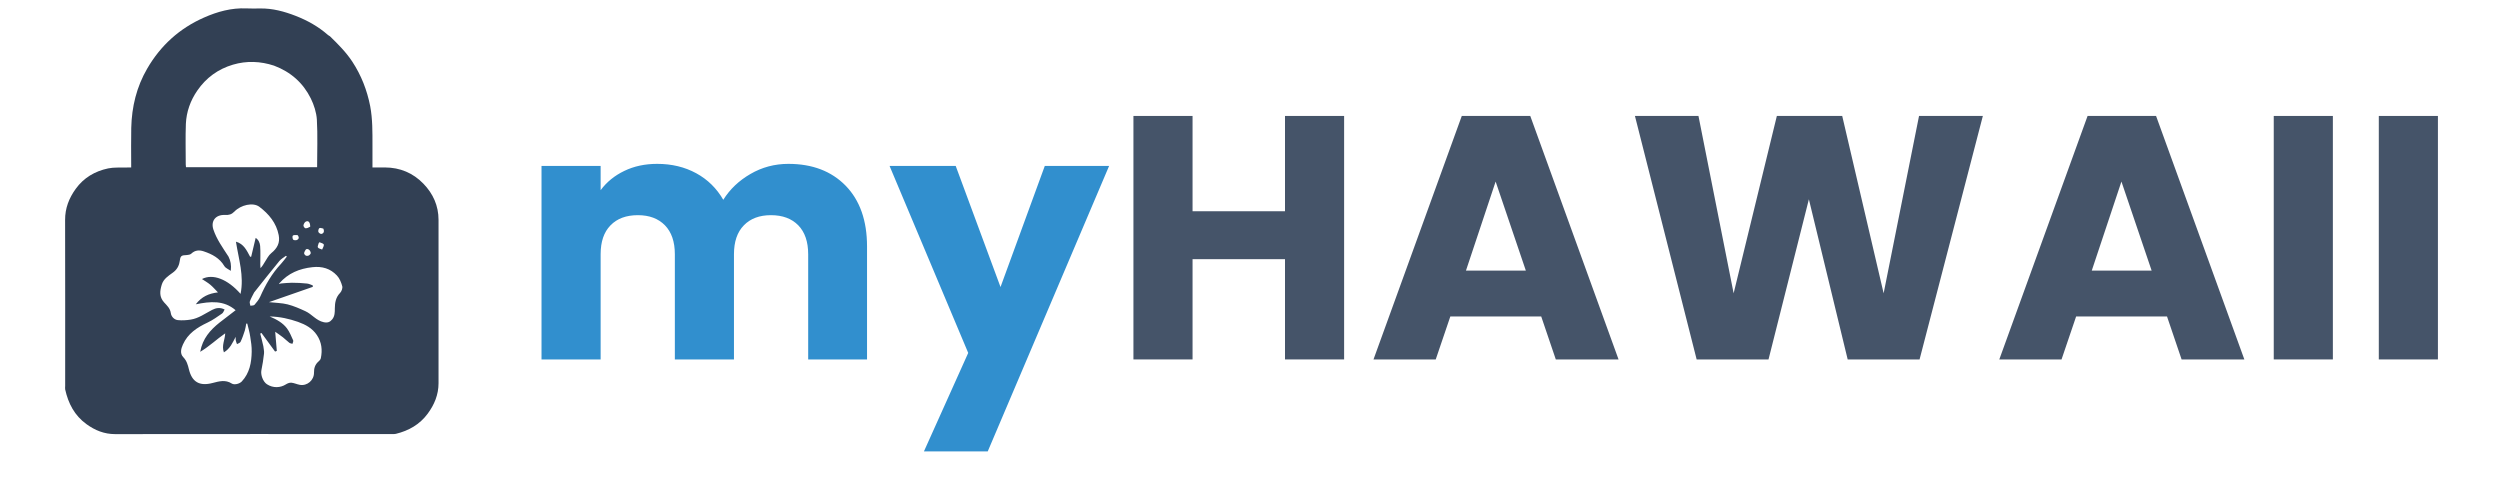 <svg xmlns="http://www.w3.org/2000/svg" xmlns:xlink="http://www.w3.org/1999/xlink" width="200" zoomAndPan="magnify" viewBox="0 0 150 30" height="40" preserveAspectRatio="xMidYMid meet" version="1.0"><defs><g/><clipPath id="fb06a55b4e"><path d="M 3.434 0 L 26.66 0 L 26.66 26.129 L 3.434 26.129 Z M 3.434 0 " clip-rule="nonzero"/></clipPath></defs><g clip-path="url(#fb06a55b4e)"><path fill="none" d="M 17.184 26.504 C 12.051 26.504 6.945 26.504 1.836 26.504 C 1.836 17.684 1.836 8.867 1.836 0.047 C 10.668 0.047 19.504 0.047 28.34 0.047 C 28.34 8.867 28.34 17.684 28.34 26.504 C 24.629 26.504 20.918 26.504 17.184 26.504 M 19.785 2.164 C 19.746 2.141 19.703 2.125 19.672 2.094 C 19.102 1.594 18.445 1.227 17.742 0.953 C 17.059 0.688 16.355 0.496 15.609 0.508 C 15.332 0.512 15.055 0.516 14.781 0.504 C 13.883 0.465 13.043 0.699 12.238 1.055 C 10.777 1.699 9.645 2.719 8.836 4.109 C 8.191 5.215 7.906 6.406 7.875 7.672 C 7.859 8.383 7.871 9.098 7.871 9.812 C 7.871 9.887 7.871 9.961 7.871 10.047 C 7.75 10.047 7.652 10.047 7.555 10.051 C 7.199 10.062 6.832 10.031 6.484 10.105 C 5.695 10.273 5.023 10.664 4.543 11.332 C 4.141 11.887 3.902 12.496 3.906 13.199 C 3.914 16.52 3.91 19.836 3.91 23.156 C 3.91 23.223 3.898 23.297 3.91 23.363 C 4.094 24.203 4.473 24.934 5.188 25.449 C 5.699 25.82 6.254 26.047 6.906 26.047 C 12.445 26.039 17.984 26.043 23.52 26.043 C 23.598 26.043 23.676 26.051 23.75 26.031 C 24.52 25.844 25.176 25.473 25.656 24.828 C 26.059 24.285 26.312 23.684 26.312 22.992 C 26.309 19.727 26.309 16.461 26.312 13.195 C 26.312 12.34 25.984 11.621 25.406 11.023 C 24.785 10.379 24.004 10.051 23.098 10.047 C 22.848 10.047 22.598 10.047 22.348 10.047 C 22.348 9.586 22.344 9.156 22.348 8.727 C 22.348 7.938 22.359 7.148 22.211 6.367 C 22.023 5.41 21.676 4.52 21.141 3.703 C 20.77 3.137 20.293 2.66 19.785 2.164 Z M 19.785 2.164 " fill-opacity="1" fill-rule="nonzero"/><path fill="#324054" d="M 19.797 2.176 C 20.293 2.66 20.77 3.137 21.141 3.703 C 21.676 4.52 22.023 5.41 22.211 6.367 C 22.359 7.148 22.348 7.938 22.348 8.727 C 22.344 9.156 22.348 9.586 22.348 10.047 C 22.598 10.047 22.848 10.047 23.098 10.047 C 24.004 10.051 24.785 10.379 25.406 11.023 C 25.984 11.621 26.312 12.34 26.312 13.195 C 26.309 16.461 26.309 19.727 26.312 22.992 C 26.312 23.684 26.059 24.285 25.656 24.828 C 25.176 25.473 24.52 25.844 23.75 26.031 C 23.676 26.051 23.598 26.043 23.52 26.043 C 17.984 26.043 12.445 26.039 6.906 26.047 C 6.254 26.047 5.699 25.82 5.188 25.449 C 4.473 24.934 4.094 24.203 3.91 23.363 C 3.898 23.297 3.91 23.223 3.91 23.156 C 3.91 19.836 3.914 16.52 3.906 13.199 C 3.902 12.496 4.141 11.887 4.543 11.332 C 5.023 10.664 5.695 10.273 6.484 10.105 C 6.832 10.031 7.199 10.062 7.555 10.051 C 7.652 10.047 7.75 10.047 7.871 10.047 C 7.871 9.961 7.871 9.887 7.871 9.812 C 7.871 9.098 7.859 8.383 7.875 7.672 C 7.906 6.406 8.191 5.215 8.836 4.109 C 9.645 2.719 10.777 1.699 12.238 1.055 C 13.043 0.699 13.883 0.465 14.781 0.504 C 15.055 0.516 15.332 0.512 15.609 0.508 C 16.355 0.496 17.059 0.688 17.742 0.953 C 18.445 1.227 19.102 1.594 19.672 2.094 C 19.703 2.125 19.746 2.141 19.797 2.176 M 16.859 17.008 C 17.078 16.992 17.293 16.965 17.512 16.965 C 17.816 16.965 18.117 16.98 18.418 17.012 C 18.535 17.023 18.648 17.082 18.762 17.121 C 18.766 17.152 18.766 17.184 18.77 17.211 C 17.91 17.512 17.047 17.812 16.137 18.129 C 16.555 18.176 16.914 18.176 17.254 18.262 C 17.621 18.355 17.977 18.512 18.324 18.672 C 18.711 18.848 18.969 19.234 19.422 19.332 C 19.656 19.383 19.801 19.324 19.934 19.16 C 20.09 18.969 20.09 18.734 20.09 18.5 C 20.094 18.16 20.145 17.84 20.406 17.574 C 20.496 17.48 20.566 17.289 20.535 17.172 C 20.473 16.945 20.375 16.699 20.215 16.531 C 19.824 16.113 19.332 15.965 18.742 16.031 C 17.965 16.117 17.297 16.387 16.758 17 C 16.754 17.016 16.746 17.031 16.742 17.047 C 16.766 17.035 16.793 17.023 16.859 17.008 M 16.441 3.938 C 15.629 3.672 14.801 3.637 13.98 3.879 C 13.09 4.141 12.367 4.664 11.836 5.438 C 11.422 6.039 11.184 6.711 11.152 7.434 C 11.121 8.246 11.145 9.062 11.145 9.875 C 11.145 9.934 11.156 9.988 11.16 10.031 C 13.809 10.031 16.438 10.031 19.027 10.031 C 19.027 9.07 19.066 8.121 19.012 7.176 C 18.984 6.746 18.84 6.297 18.648 5.906 C 18.188 4.98 17.457 4.32 16.441 3.938 M 13.711 15.398 C 13.836 15.645 13.887 15.898 13.848 16.25 C 13.691 16.141 13.531 16.082 13.465 15.973 C 13.18 15.484 12.727 15.25 12.227 15.082 C 11.953 14.988 11.699 15.008 11.477 15.219 C 11.418 15.273 11.312 15.297 11.227 15.301 C 10.859 15.316 10.828 15.344 10.777 15.699 C 10.734 15.98 10.594 16.199 10.363 16.363 C 10.094 16.559 9.809 16.734 9.703 17.086 C 9.59 17.465 9.547 17.809 9.844 18.141 C 10.012 18.328 10.211 18.496 10.25 18.793 C 10.277 18.992 10.449 19.184 10.672 19.207 C 10.926 19.234 11.188 19.215 11.441 19.176 C 11.918 19.102 12.305 18.812 12.727 18.594 C 12.953 18.477 13.199 18.426 13.477 18.57 C 13.426 18.656 13.395 18.762 13.324 18.812 C 13.043 19.004 12.766 19.207 12.457 19.352 C 11.828 19.648 11.266 20.012 10.973 20.676 C 10.859 20.926 10.789 21.215 10.996 21.43 C 11.203 21.645 11.27 21.891 11.336 22.164 C 11.52 22.918 11.969 23.188 12.762 22.977 C 13.145 22.879 13.523 22.766 13.906 23.012 C 14.066 23.113 14.375 23.027 14.508 22.887 C 14.977 22.383 15.09 21.758 15.102 21.105 C 15.109 20.801 15.062 20.492 15.012 20.188 C 14.973 19.926 14.898 19.672 14.836 19.414 C 14.816 19.414 14.793 19.418 14.773 19.418 C 14.746 19.555 14.734 19.695 14.691 19.828 C 14.617 20.059 14.539 20.289 14.434 20.508 C 14.406 20.574 14.293 20.602 14.219 20.648 C 14.195 20.574 14.16 20.5 14.145 20.422 C 14.133 20.355 14.141 20.281 14.141 20.207 C 13.957 20.559 13.809 20.918 13.434 21.141 C 13.281 20.73 13.504 20.375 13.512 20 C 13.008 20.348 12.574 20.773 12.012 21.109 C 12.156 20.309 12.617 19.801 13.168 19.359 C 13.492 19.105 13.82 18.859 14.137 18.613 C 13.43 18.004 12.617 18.082 11.746 18.258 C 12.098 17.801 12.52 17.609 13.078 17.543 C 12.906 17.371 12.777 17.215 12.621 17.086 C 12.473 16.961 12.301 16.863 12.117 16.742 C 12.77 16.402 13.66 16.75 14.434 17.633 C 14.652 16.547 14.32 15.551 14.156 14.5 C 14.633 14.633 14.805 15.031 15.008 15.406 C 15.027 15.406 15.051 15.406 15.07 15.406 C 15.16 15.035 15.246 14.668 15.34 14.273 C 15.516 14.387 15.594 14.578 15.609 14.758 C 15.637 15.133 15.617 15.508 15.617 15.887 C 15.617 15.953 15.625 16.02 15.629 16.09 C 15.754 15.965 15.816 15.832 15.895 15.711 C 16.012 15.531 16.113 15.32 16.273 15.191 C 16.633 14.902 16.812 14.574 16.723 14.109 C 16.582 13.375 16.129 12.836 15.559 12.406 C 15.18 12.125 14.449 12.293 14.059 12.699 C 13.895 12.867 13.734 12.91 13.5 12.898 C 12.941 12.871 12.637 13.254 12.801 13.766 C 12.996 14.355 13.359 14.855 13.711 15.398 M 15.801 20.773 C 15.816 20.922 15.859 21.074 15.84 21.223 C 15.805 21.555 15.75 21.887 15.684 22.215 C 15.629 22.488 15.777 22.898 16.016 23.055 C 16.391 23.301 16.836 23.266 17.148 23.066 C 17.242 23.004 17.371 22.953 17.477 22.961 C 17.648 22.977 17.816 23.059 17.988 23.09 C 18.43 23.172 18.848 22.812 18.84 22.355 C 18.836 22.09 18.906 21.867 19.109 21.691 C 19.172 21.641 19.234 21.566 19.25 21.492 C 19.352 21 19.301 20.531 19.012 20.102 C 18.734 19.688 18.328 19.473 17.879 19.312 C 17.348 19.129 16.809 19 16.18 18.988 C 16.613 19.172 16.969 19.375 17.215 19.699 C 17.375 19.914 17.48 20.176 17.59 20.422 C 17.617 20.473 17.562 20.559 17.547 20.629 C 17.484 20.609 17.406 20.605 17.359 20.566 C 17.227 20.465 17.109 20.344 16.98 20.242 C 16.82 20.117 16.652 20.004 16.512 19.906 C 16.543 20.301 16.574 20.676 16.609 21.055 C 16.574 21.066 16.539 21.082 16.504 21.094 C 16.23 20.723 15.961 20.348 15.688 19.977 C 15.66 19.988 15.637 20.004 15.613 20.016 C 15.676 20.254 15.738 20.492 15.801 20.773 M 15.25 17.547 C 15.16 17.723 15.059 17.898 14.992 18.082 C 14.965 18.156 15.008 18.258 15.023 18.344 C 15.105 18.328 15.223 18.34 15.27 18.289 C 15.398 18.141 15.531 17.98 15.613 17.801 C 15.93 17.082 16.316 16.41 16.859 15.832 C 16.984 15.695 17.094 15.543 17.211 15.395 C 17.191 15.379 17.176 15.363 17.156 15.348 C 17.023 15.449 16.867 15.535 16.762 15.66 C 16.258 16.273 15.766 16.898 15.25 17.547 M 18.613 13.602 C 18.613 13.336 18.504 13.211 18.34 13.301 C 18.273 13.34 18.219 13.445 18.207 13.523 C 18.199 13.578 18.277 13.688 18.324 13.695 C 18.414 13.707 18.508 13.66 18.613 13.602 M 19.172 14.535 C 19.156 14.551 19.133 14.562 19.125 14.582 C 19.102 14.672 19.039 14.789 19.074 14.848 C 19.113 14.914 19.238 14.934 19.328 14.973 C 19.367 14.871 19.441 14.77 19.43 14.68 C 19.418 14.617 19.285 14.574 19.172 14.535 M 18.242 15.188 C 18.273 15.32 18.371 15.379 18.492 15.344 C 18.559 15.324 18.645 15.238 18.645 15.184 C 18.645 15.109 18.586 15.004 18.523 14.969 C 18.348 14.875 18.301 15.031 18.242 15.188 M 17.848 14.102 C 17.754 14.109 17.641 14.086 17.574 14.133 C 17.535 14.16 17.543 14.324 17.59 14.379 C 17.629 14.422 17.766 14.426 17.828 14.395 C 17.934 14.34 17.969 14.234 17.848 14.102 M 19.398 13.715 C 19.316 13.703 19.211 13.652 19.164 13.688 C 19.113 13.723 19.082 13.848 19.102 13.914 C 19.121 13.973 19.238 14.051 19.289 14.035 C 19.43 14 19.473 13.883 19.398 13.715 Z M 19.398 13.715 " fill-opacity="1" fill-rule="nonzero"/></g><path fill="none" d="M 16.457 3.949 C 17.457 4.32 18.188 4.98 18.648 5.906 C 18.84 6.297 18.984 6.746 19.012 7.176 C 19.066 8.121 19.027 9.07 19.027 10.031 C 16.438 10.031 13.809 10.031 11.16 10.031 C 11.156 9.988 11.145 9.934 11.145 9.875 C 11.145 9.062 11.121 8.246 11.152 7.434 C 11.184 6.711 11.422 6.039 11.836 5.438 C 12.367 4.664 13.09 4.141 13.98 3.879 C 14.801 3.637 15.629 3.672 16.457 3.949 Z M 16.457 3.949 " fill-opacity="1" fill-rule="nonzero"/><path fill="none" d="M 13.695 15.387 C 13.359 14.855 12.996 14.355 12.801 13.766 C 12.637 13.254 12.941 12.871 13.5 12.898 C 13.734 12.91 13.895 12.867 14.059 12.699 C 14.449 12.293 15.18 12.125 15.559 12.406 C 16.129 12.836 16.582 13.375 16.723 14.109 C 16.812 14.574 16.633 14.902 16.273 15.191 C 16.113 15.32 16.012 15.531 15.895 15.711 C 15.816 15.832 15.754 15.965 15.629 16.09 C 15.625 16.02 15.617 15.953 15.617 15.887 C 15.617 15.508 15.637 15.133 15.609 14.758 C 15.594 14.578 15.516 14.387 15.34 14.273 C 15.246 14.668 15.16 15.035 15.07 15.406 C 15.051 15.406 15.027 15.406 15.008 15.406 C 14.805 15.031 14.633 14.633 14.156 14.5 C 14.32 15.551 14.652 16.547 14.434 17.633 C 13.66 16.75 12.77 16.402 12.117 16.742 C 12.301 16.863 12.473 16.961 12.621 17.086 C 12.777 17.215 12.906 17.371 13.078 17.543 C 12.52 17.609 12.098 17.801 11.746 18.258 C 12.617 18.082 13.43 18.004 14.137 18.613 C 13.82 18.859 13.492 19.105 13.168 19.359 C 12.617 19.801 12.156 20.309 12.012 21.109 C 12.574 20.773 13.008 20.348 13.512 20 C 13.504 20.375 13.281 20.73 13.434 21.141 C 13.809 20.918 13.957 20.559 14.141 20.207 C 14.141 20.281 14.133 20.355 14.145 20.422 C 14.16 20.5 14.195 20.574 14.219 20.648 C 14.293 20.602 14.406 20.574 14.434 20.508 C 14.539 20.289 14.617 20.059 14.691 19.828 C 14.734 19.695 14.746 19.555 14.773 19.418 C 14.793 19.418 14.816 19.414 14.836 19.414 C 14.898 19.672 14.973 19.926 15.012 20.188 C 15.062 20.492 15.109 20.801 15.102 21.105 C 15.09 21.758 14.977 22.383 14.508 22.887 C 14.375 23.027 14.066 23.113 13.906 23.012 C 13.523 22.766 13.145 22.879 12.762 22.977 C 11.969 23.188 11.52 22.918 11.336 22.164 C 11.27 21.891 11.203 21.645 10.996 21.43 C 10.789 21.215 10.859 20.926 10.973 20.676 C 11.266 20.012 11.828 19.648 12.457 19.352 C 12.766 19.207 13.043 19.004 13.324 18.812 C 13.395 18.762 13.426 18.656 13.477 18.57 C 13.199 18.426 12.953 18.477 12.727 18.594 C 12.305 18.812 11.918 19.102 11.441 19.176 C 11.188 19.215 10.926 19.234 10.672 19.207 C 10.449 19.184 10.277 18.992 10.25 18.793 C 10.211 18.496 10.012 18.328 9.844 18.141 C 9.547 17.809 9.59 17.465 9.703 17.086 C 9.809 16.734 10.094 16.559 10.363 16.363 C 10.594 16.199 10.734 15.98 10.777 15.699 C 10.828 15.344 10.859 15.316 11.227 15.301 C 11.312 15.297 11.418 15.273 11.477 15.219 C 11.699 15.008 11.953 14.988 12.227 15.082 C 12.727 15.25 13.18 15.484 13.465 15.973 C 13.531 16.082 13.691 16.141 13.848 16.25 C 13.887 15.898 13.836 15.645 13.695 15.387 Z M 13.695 15.387 " fill-opacity="1" fill-rule="nonzero"/><path fill="none" d="M 15.801 20.754 C 15.738 20.492 15.676 20.254 15.613 20.016 C 15.637 20.004 15.66 19.988 15.688 19.977 C 15.961 20.348 16.23 20.723 16.504 21.094 C 16.539 21.082 16.574 21.066 16.609 21.055 C 16.574 20.676 16.543 20.301 16.512 19.906 C 16.652 20.004 16.82 20.117 16.98 20.242 C 17.109 20.344 17.227 20.465 17.359 20.566 C 17.406 20.605 17.484 20.609 17.547 20.629 C 17.562 20.559 17.617 20.473 17.59 20.422 C 17.48 20.176 17.375 19.914 17.215 19.699 C 16.969 19.375 16.613 19.172 16.18 18.988 C 16.809 19 17.348 19.129 17.879 19.312 C 18.328 19.473 18.734 19.688 19.012 20.102 C 19.301 20.531 19.352 21 19.25 21.492 C 19.234 21.566 19.172 21.641 19.109 21.691 C 18.906 21.867 18.836 22.09 18.84 22.355 C 18.848 22.812 18.43 23.172 17.988 23.09 C 17.816 23.059 17.648 22.977 17.477 22.961 C 17.371 22.953 17.242 23.004 17.148 23.066 C 16.836 23.266 16.391 23.301 16.016 23.055 C 15.777 22.898 15.629 22.488 15.684 22.215 C 15.75 21.887 15.805 21.555 15.84 21.223 C 15.859 21.074 15.816 20.922 15.801 20.754 Z M 15.801 20.754 " fill-opacity="1" fill-rule="nonzero"/><path fill="none" d="M 16.777 16.98 C 17.297 16.387 17.965 16.117 18.742 16.031 C 19.332 15.965 19.824 16.113 20.215 16.531 C 20.375 16.699 20.473 16.945 20.535 17.172 C 20.566 17.289 20.496 17.48 20.406 17.574 C 20.145 17.84 20.094 18.16 20.09 18.5 C 20.09 18.734 20.09 18.969 19.934 19.16 C 19.801 19.324 19.656 19.383 19.422 19.332 C 18.969 19.234 18.711 18.848 18.324 18.672 C 17.977 18.512 17.621 18.355 17.254 18.262 C 16.914 18.176 16.555 18.176 16.137 18.129 C 17.047 17.812 17.91 17.512 18.77 17.211 C 18.766 17.184 18.766 17.152 18.762 17.121 C 18.648 17.082 18.535 17.023 18.418 17.012 C 18.117 16.98 17.816 16.965 17.512 16.965 C 17.293 16.965 17.078 16.992 16.828 17.004 C 16.793 16.992 16.785 16.988 16.777 16.98 Z M 16.777 16.98 " fill-opacity="1" fill-rule="nonzero"/><path fill="none" d="M 15.258 17.531 C 15.766 16.898 16.258 16.273 16.762 15.66 C 16.867 15.535 17.023 15.449 17.156 15.348 C 17.176 15.363 17.191 15.379 17.211 15.395 C 17.094 15.543 16.984 15.695 16.859 15.832 C 16.316 16.41 15.93 17.082 15.613 17.801 C 15.531 17.98 15.398 18.141 15.27 18.289 C 15.223 18.34 15.105 18.328 15.023 18.344 C 15.008 18.258 14.965 18.156 14.992 18.082 C 15.059 17.898 15.16 17.723 15.258 17.531 Z M 15.258 17.531 " fill-opacity="1" fill-rule="nonzero"/><path fill="none" d="M 18.605 13.617 C 18.508 13.66 18.414 13.707 18.324 13.695 C 18.277 13.688 18.199 13.578 18.207 13.523 C 18.219 13.445 18.273 13.34 18.34 13.301 C 18.504 13.211 18.613 13.336 18.605 13.617 Z M 18.605 13.617 " fill-opacity="1" fill-rule="nonzero"/><path fill="none" d="M 19.191 14.527 C 19.285 14.574 19.418 14.617 19.43 14.68 C 19.441 14.77 19.367 14.871 19.328 14.973 C 19.238 14.934 19.113 14.914 19.074 14.848 C 19.039 14.789 19.102 14.672 19.125 14.582 C 19.133 14.562 19.156 14.551 19.191 14.527 Z M 19.191 14.527 " fill-opacity="1" fill-rule="nonzero"/><path fill="none" d="M 18.242 15.168 C 18.301 15.031 18.348 14.875 18.523 14.969 C 18.586 15.004 18.645 15.109 18.645 15.184 C 18.645 15.238 18.559 15.324 18.492 15.344 C 18.371 15.379 18.273 15.32 18.242 15.168 Z M 18.242 15.168 " fill-opacity="1" fill-rule="nonzero"/><path fill="none" d="M 17.863 14.117 C 17.969 14.234 17.934 14.34 17.828 14.395 C 17.766 14.426 17.629 14.422 17.59 14.379 C 17.543 14.324 17.535 14.16 17.574 14.133 C 17.641 14.086 17.754 14.109 17.863 14.117 Z M 17.863 14.117 " fill-opacity="1" fill-rule="nonzero"/><path fill="none" d="M 19.41 13.727 C 19.473 13.883 19.43 14 19.289 14.035 C 19.238 14.051 19.121 13.973 19.102 13.914 C 19.082 13.848 19.113 13.723 19.164 13.688 C 19.211 13.652 19.316 13.703 19.41 13.727 Z M 19.41 13.727 " fill-opacity="1" fill-rule="nonzero"/><path fill="none" d="M 16.809 17.004 C 16.793 17.023 16.766 17.035 16.742 17.047 C 16.746 17.031 16.754 17.016 16.77 16.992 C 16.785 16.988 16.793 16.992 16.809 17.004 Z M 16.809 17.004 " fill-opacity="1" fill-rule="nonzero"/><g fill="#318fce" fill-opacity="1"><g transform="translate(31.194, 21.566)"><g><path d="M 16.109 -11.734 C 17.547 -11.734 18.691 -11.297 19.547 -10.422 C 20.398 -9.547 20.828 -8.332 20.828 -6.781 L 20.828 0 L 17.297 0 L 17.297 -6.312 C 17.297 -7.062 17.098 -7.641 16.703 -8.047 C 16.305 -8.453 15.758 -8.656 15.062 -8.656 C 14.375 -8.656 13.832 -8.453 13.438 -8.047 C 13.039 -7.641 12.844 -7.062 12.844 -6.312 L 12.844 0 L 9.297 0 L 9.297 -6.312 C 9.297 -7.062 9.098 -7.641 8.703 -8.047 C 8.305 -8.453 7.766 -8.656 7.078 -8.656 C 6.379 -8.656 5.832 -8.453 5.438 -8.047 C 5.039 -7.641 4.844 -7.062 4.844 -6.312 L 4.844 0 L 1.297 0 L 1.297 -11.609 L 4.844 -11.609 L 4.844 -10.156 C 5.207 -10.645 5.68 -11.031 6.266 -11.312 C 6.848 -11.594 7.504 -11.734 8.234 -11.734 C 9.109 -11.734 9.891 -11.547 10.578 -11.172 C 11.266 -10.797 11.805 -10.266 12.203 -9.578 C 12.598 -10.211 13.141 -10.727 13.828 -11.125 C 14.523 -11.531 15.285 -11.734 16.109 -11.734 Z M 16.109 -11.734 "/></g></g></g><g fill="#318fce" fill-opacity="1"><g transform="translate(53.39, 21.566)"><g><path d="M 13.156 -11.609 L 5.875 5.516 L 2.047 5.516 L 4.703 -0.391 L -0.016 -11.609 L 3.953 -11.609 L 6.641 -4.344 L 9.297 -11.609 Z M 13.156 -11.609 "/></g></g></g><g fill="#455469" fill-opacity="1"><g transform="translate(66.709, 21.566)"><g><path d="M 13.938 -14.609 L 13.938 0 L 10.391 0 L 10.391 -6.016 L 4.844 -6.016 L 4.844 0 L 1.297 0 L 1.297 -14.609 L 4.844 -14.609 L 4.844 -8.891 L 10.391 -8.891 L 10.391 -14.609 Z M 13.938 -14.609 "/></g></g></g><g fill="#455469" fill-opacity="1"><g transform="translate(82.082, 21.566)"><g><path d="M 10.391 -2.578 L 4.938 -2.578 L 4.062 0 L 0.328 0 L 5.625 -14.609 L 9.734 -14.609 L 15.031 0 L 11.266 0 Z M 9.469 -5.328 L 7.656 -10.672 L 5.875 -5.328 Z M 9.469 -5.328 "/></g></g></g><g fill="#455469" fill-opacity="1"><g transform="translate(97.58, 21.566)"><g><path d="M 21.391 -14.609 L 17.594 0 L 13.281 0 L 10.953 -9.609 L 8.531 0 L 4.219 0 L 0.516 -14.609 L 4.328 -14.609 L 6.438 -3.969 L 9.031 -14.609 L 12.953 -14.609 L 15.438 -3.969 L 17.562 -14.609 Z M 21.391 -14.609 "/></g></g></g><g fill="#455469" fill-opacity="1"><g transform="translate(119.63, 21.566)"><g><path d="M 10.391 -2.578 L 4.938 -2.578 L 4.062 0 L 0.328 0 L 5.625 -14.609 L 9.734 -14.609 L 15.031 0 L 11.266 0 Z M 9.469 -5.328 L 7.656 -10.672 L 5.875 -5.328 Z M 9.469 -5.328 "/></g></g></g><g fill="#455469" fill-opacity="1"><g transform="translate(135.128, 21.566)"><g><path d="M 4.844 -14.609 L 4.844 0 L 1.297 0 L 1.297 -14.609 Z M 4.844 -14.609 "/></g></g></g><g fill="#455469" fill-opacity="1"><g transform="translate(141.431, 21.566)"><g><path d="M 4.844 -14.609 L 4.844 0 L 1.297 0 L 1.297 -14.609 Z M 4.844 -14.609 "/></g></g></g></svg>